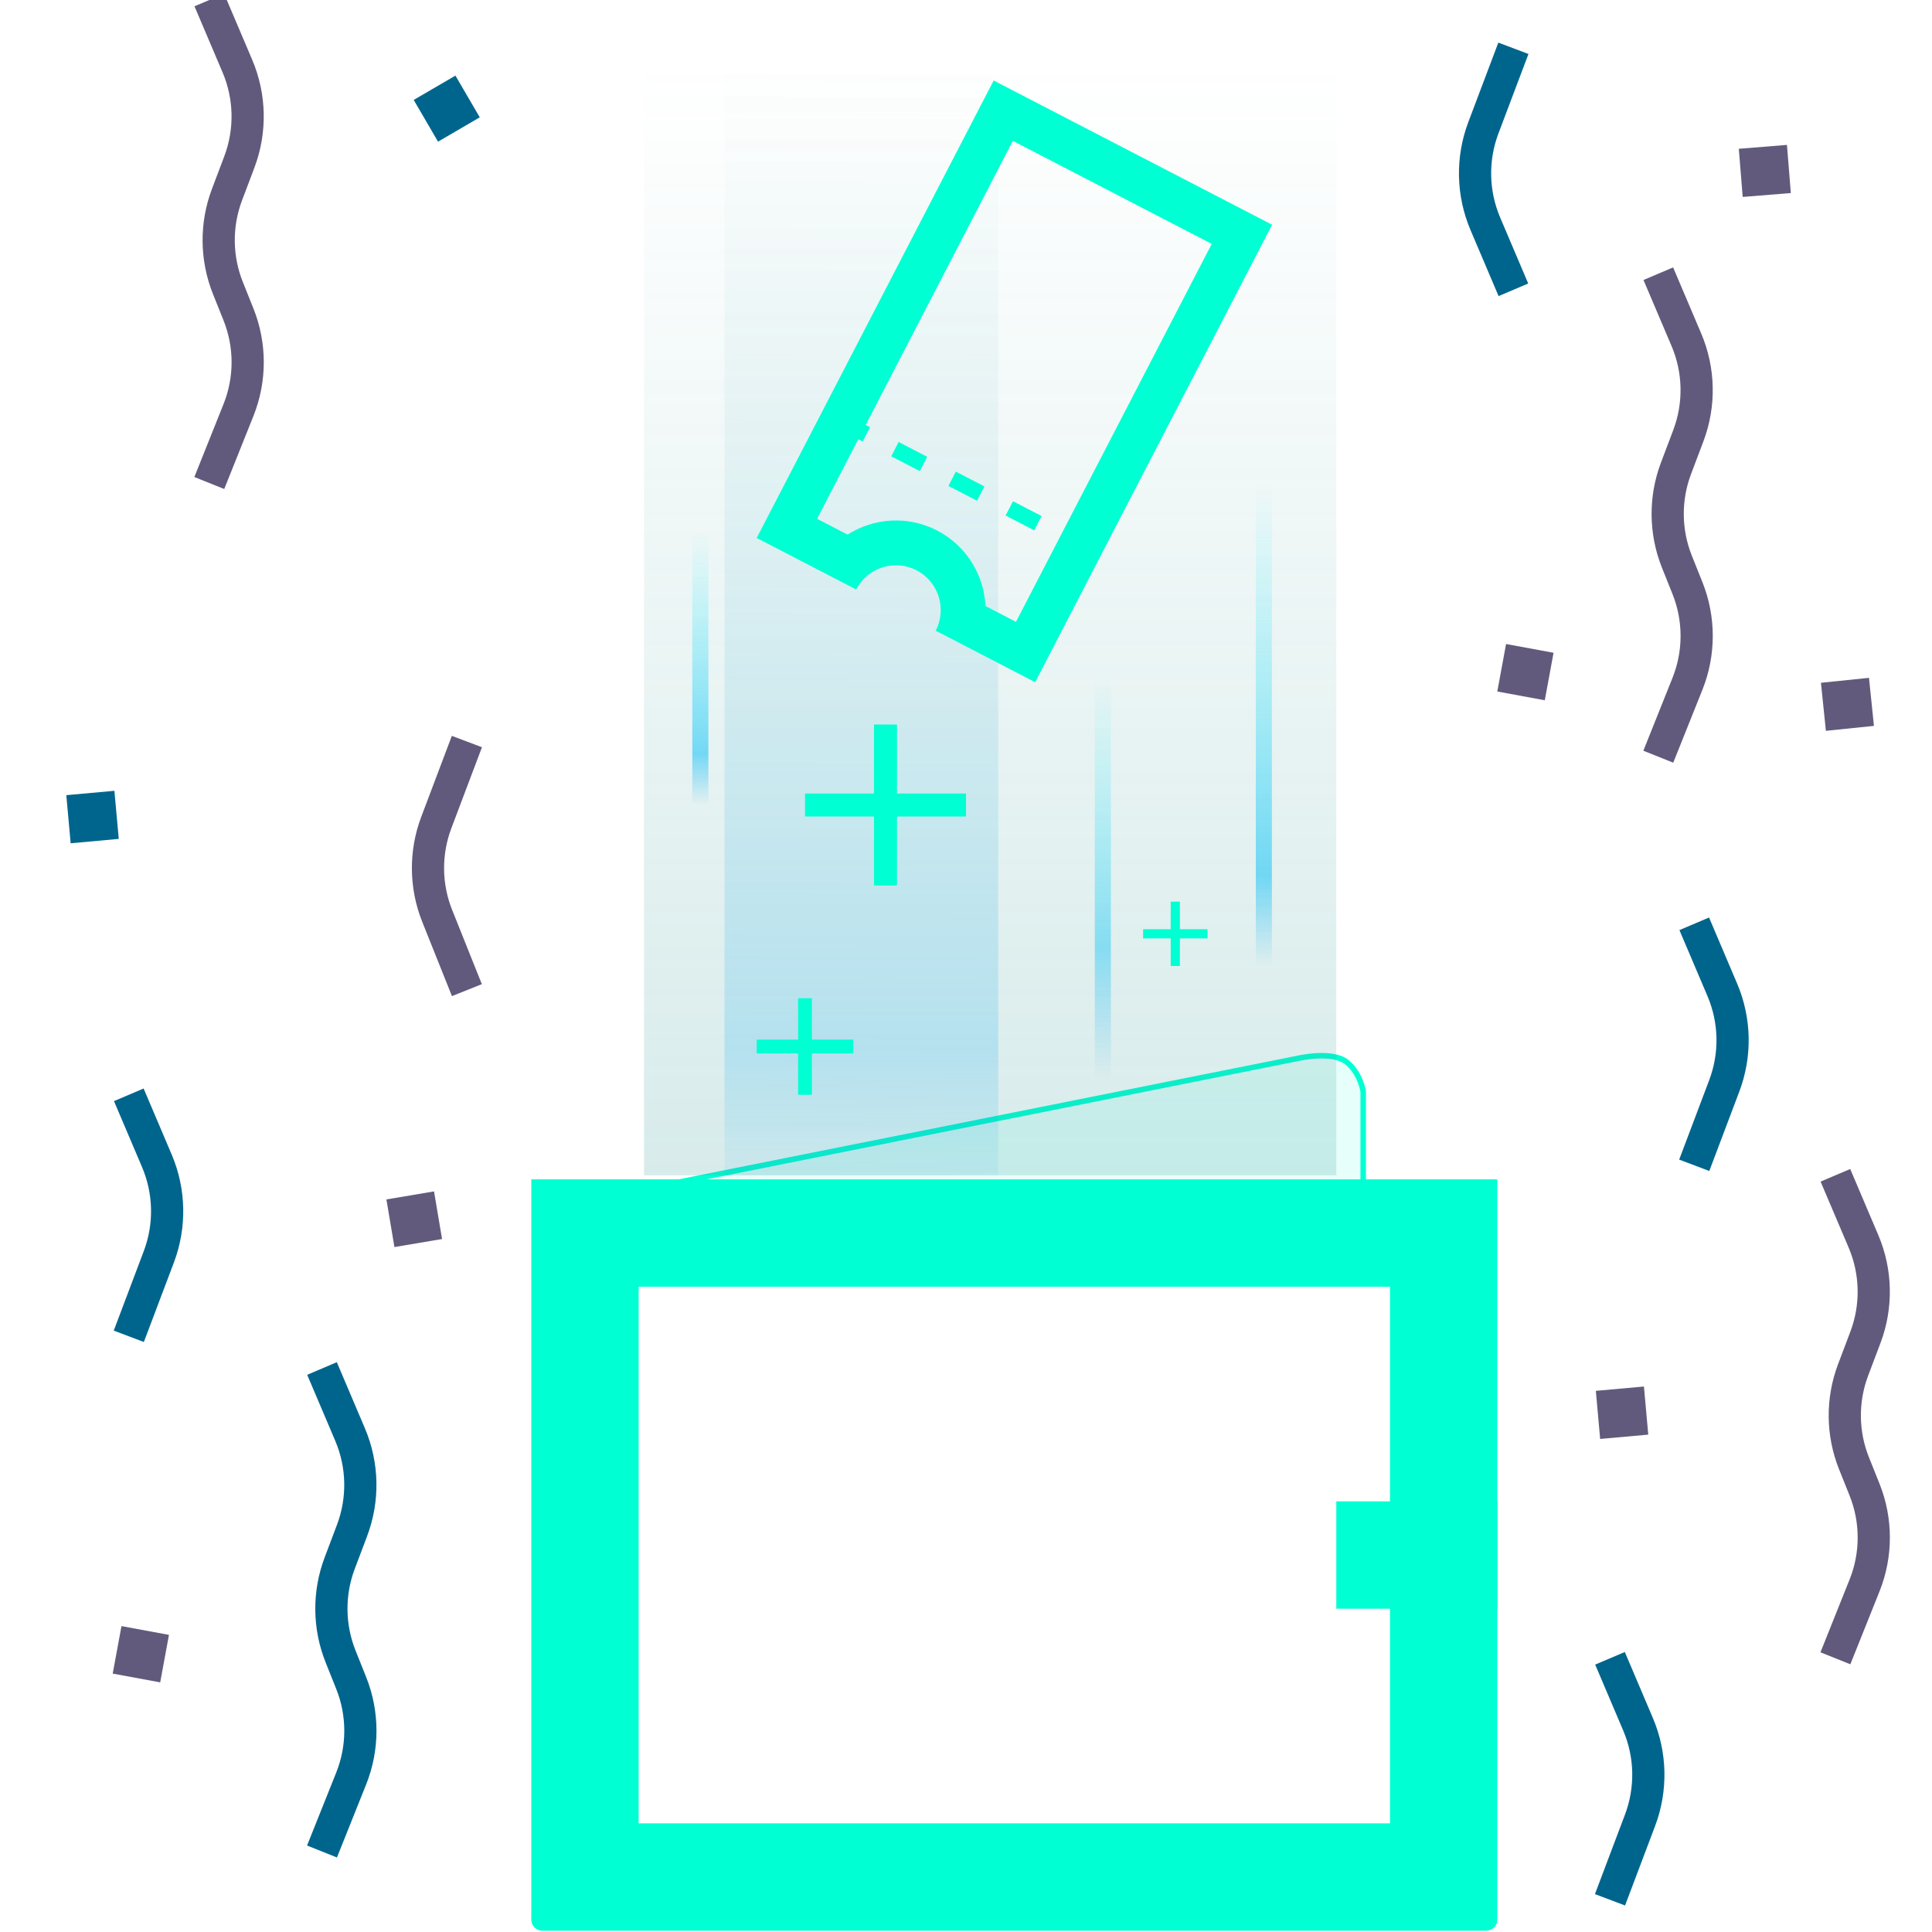 <svg width="120" height="120" viewBox="0 0 120 120" fill="none" xmlns="http://www.w3.org/2000/svg">
<g clip-path="url(#clip0_4508_106748)">
<path fill-rule="evenodd" clip-rule="evenodd" d="M93 73.252H33V119.236C33 119.613 33.306 119.919 33.683 119.919H92.317C92.694 119.919 93 119.613 93 119.236V73.252ZM86.334 79.919H39.667V113.252H86.334V79.919Z" fill="#00FFD3"/>
<path d="M83 93.252H93V99.919H83V93.252Z" fill="#00FFD3"/>
<path d="M84.671 67.81C84.671 67.81 84.527 66.686 83.655 65.974C82.784 65.262 80.739 65.714 80.739 65.714L34.671 74.919L84.671 74.919L84.671 67.81Z" fill="#00FFD3" fill-opacity="0.1"/>
<path fill-rule="evenodd" clip-rule="evenodd" d="M36.395 74.749L84.5 74.749L84.5 67.822C84.499 67.815 84.497 67.804 84.494 67.79C84.489 67.76 84.481 67.717 84.468 67.662C84.442 67.552 84.399 67.397 84.33 67.221C84.192 66.868 83.952 66.438 83.546 66.106C83.36 65.954 83.1 65.856 82.8 65.801C82.503 65.746 82.179 65.736 81.876 65.748C81.574 65.759 81.298 65.793 81.097 65.823C80.996 65.838 80.915 65.853 80.859 65.863C80.831 65.869 80.81 65.873 80.796 65.876L80.779 65.879L80.776 65.88L80.775 65.88M84.67 67.81C84.84 67.788 84.84 67.788 84.84 67.788L84.839 67.786L84.839 67.783L84.837 67.772C84.836 67.762 84.834 67.748 84.83 67.731C84.824 67.696 84.815 67.646 84.8 67.584C84.772 67.461 84.724 67.291 84.648 67.097C84.496 66.71 84.228 66.223 83.763 65.842C83.514 65.639 83.191 65.526 82.862 65.465C82.531 65.404 82.18 65.394 81.863 65.406C81.545 65.419 81.255 65.454 81.045 65.486C80.94 65.501 80.855 65.517 80.796 65.528C80.766 65.534 80.743 65.538 80.727 65.542L80.708 65.546L80.704 65.546L80.703 65.547L80.702 65.547L34.637 74.752L34.67 75.09L84.841 75.09L84.841 67.799L84.84 67.788L84.67 67.81Z" fill="#00FFD3"/>
<rect x="40" y="4" width="43" height="69" fill="url(#paint0_linear_4508_106748)"/>
<rect x="45" y="4" width="17" height="69" fill="url(#paint1_linear_4508_106748)"/>
<rect x="68" y="42" width="1" height="25" fill="url(#paint2_linear_4508_106748)"/>
<rect x="78" y="30" width="1" height="30" fill="url(#paint3_linear_4508_106748)"/>
<rect x="43" y="33" width="1" height="17" fill="url(#paint4_linear_4508_106748)"/>
<path fill-rule="evenodd" clip-rule="evenodd" d="M73.286 56H72.715V57.715H71V58.286H72.715V60H73.286V58.286H75V57.715H73.286V56Z" fill="#00FFD3"/>
<path fill-rule="evenodd" clip-rule="evenodd" d="M50.429 62H49.572V64.572H47V65.429H49.572V68H50.429V65.429H53V64.572H50.429V62Z" fill="#00FFD3"/>
<path fill-rule="evenodd" clip-rule="evenodd" d="M55.715 45H54.286V49.286H50V50.715H54.286V55H55.715V50.715H60V49.286H55.715V45Z" fill="#00FFD3"/>
<path fill-rule="evenodd" clip-rule="evenodd" d="M53.77 26.394L62.909 8.751L75.263 15.15L63.105 38.623L61.208 37.64C61.119 35.721 60.037 33.9 58.208 32.952C56.378 32.005 54.267 32.171 52.647 33.206L50.751 32.224L53.31 27.282L53.58 27.422L54.04 26.534L53.77 26.394ZM56.928 35.423C58.292 36.13 58.826 37.809 58.119 39.174L64.296 42.373L79.013 13.959L61.718 5L47 33.415L53.177 36.614C53.884 35.249 55.563 34.716 56.928 35.423ZM55.356 28.342L57.132 29.262L57.592 28.374L55.816 27.454L55.356 28.342ZM58.908 30.181L60.684 31.101L61.144 30.213L59.368 29.293L58.908 30.181ZM62.46 32.021L64.236 32.941L64.696 32.053L62.92 31.133L62.46 32.021Z" fill="#00FFD3"/>
<path d="M103 47L104.812 42.471C105.574 40.564 105.574 38.436 104.812 36.529L104.155 34.888C103.412 33.031 103.392 30.962 104.099 29.09L104.866 27.061C105.594 25.134 105.55 23.001 104.745 21.105L103 17" stroke="#625A7C" stroke-width="2"/>
<path d="M13 30L14.812 25.471C15.575 23.564 15.575 21.436 14.812 19.529L14.155 17.888C13.412 16.03 13.392 13.962 14.099 12.09L14.866 10.061C15.594 8.134 15.55 6.001 14.745 4.105L13 -2.38419e-07" stroke="#625A7C" stroke-width="2"/>
<path d="M20 115L21.811 110.471C22.575 108.564 22.575 106.436 21.811 104.529L21.155 102.888C20.412 101.031 20.392 98.962 21.099 97.09L21.866 95.061C22.594 93.134 22.55 91.001 21.745 89.105L20 85" stroke="#00658D" stroke-width="2"/>
<path d="M114 103L115.812 98.471C116.574 96.564 116.574 94.436 115.812 92.529L115.155 90.888C114.412 89.031 114.392 86.962 115.099 85.09L115.866 83.061C116.594 81.134 116.55 79.001 115.745 77.105L114 73" stroke="#625A7C" stroke-width="2"/>
<path d="M29 61.5L27.155 56.888C26.412 55.031 26.392 52.962 27.099 51.09L29 46.059" stroke="#625A7C" stroke-width="2"/>
<path d="M105.232 57.379L106.977 61.484C107.783 63.38 107.826 65.513 107.098 67.44L105.232 72.379" stroke="#00658D" stroke-width="2"/>
<path d="M100 103L101.745 107.105C102.55 109.001 102.594 111.134 101.866 113.061L100 118" stroke="#00658D" stroke-width="2"/>
<path d="M8 68L9.745 72.105C10.55 74.001 10.594 76.134 9.866 78.061L8 83" stroke="#00658D" stroke-width="2"/>
<path d="M94 18L92.255 13.895C91.45 11.999 91.406 9.866 92.134 7.939L94 3" stroke="#00658D" stroke-width="2"/>
<rect x="93.945" y="40.583" width="2" height="2" transform="rotate(10.459 93.945 40.583)" fill="#625A7C" stroke="#625A7C"/>
<rect x="99.12" y="86.388" width="3" height="3" transform="rotate(-5.134 99.12 86.388)" fill="#625A7C"/>
<rect x="4.118" y="49.389" width="3" height="3" transform="rotate(-5.182 4.118 49.389)" fill="#00658D"/>
<rect x="24" y="74.499" width="3" height="3" transform="rotate(-9.576 24 74.499)" fill="#625A7C"/>
<rect x="7.545" y="101" width="3" height="3" transform="rotate(10.459 7.545 101)" fill="#625A7C"/>
<rect x="25.696" y="6.207" width="3" height="3" transform="rotate(-30.235 25.696 6.207)" fill="#00658D"/>
<rect x="113.102" y="42.409" width="3" height="3" transform="rotate(-5.875 113.102 42.409)" fill="#625A7C"/>
<rect x="108.539" y="9.7" width="2" height="2" transform="rotate(-4.618 108.539 9.7)" fill="#625A7C" stroke="#625A7C"/>
</g>
<defs>
<linearGradient id="paint0_linear_4508_106748" x1="61.5" y1="4" x2="61.5" y2="73" gradientUnits="userSpaceOnUse">
<stop stop-color="#3B9E9A" stop-opacity="0"/>
<stop offset="1" stop-color="#3B9E9A" stop-opacity="0.2"/>
</linearGradient>
<linearGradient id="paint1_linear_4508_106748" x1="53.5" y1="4" x2="53" y2="77" gradientUnits="userSpaceOnUse">
<stop stop-color="#3B9E9A" stop-opacity="0"/>
<stop offset="0.84" stop-color="#00A6F3" stop-opacity="0.18"/>
<stop offset="1" stop-color="#00A6F3" stop-opacity="0"/>
</linearGradient>
<linearGradient id="paint2_linear_4508_106748" x1="68.5" y1="42" x2="68.5" y2="67" gradientUnits="userSpaceOnUse">
<stop stop-color="#01F2FF" stop-opacity="0"/>
<stop offset="0.67" stop-color="#00BFF7" stop-opacity="0.4"/>
<stop offset="1" stop-color="#00A6F3" stop-opacity="0"/>
</linearGradient>
<linearGradient id="paint3_linear_4508_106748" x1="78.5" y1="30" x2="78.5" y2="60" gradientUnits="userSpaceOnUse">
<stop stop-color="#01F2FF" stop-opacity="0"/>
<stop offset="0.813" stop-color="#00BDF7" stop-opacity="0.5"/>
<stop offset="1" stop-color="#00B0F5" stop-opacity="0"/>
</linearGradient>
<linearGradient id="paint4_linear_4508_106748" x1="43.5" y1="33" x2="43.5" y2="50" gradientUnits="userSpaceOnUse">
<stop stop-color="#01F2FF" stop-opacity="0"/>
<stop offset="0.813" stop-color="#00BDF7" stop-opacity="0.5"/>
<stop offset="1" stop-color="#00B0F5" stop-opacity="0"/>
</linearGradient>
<clipPath id="clip0_4508_106748">
<rect width="120" height="120" fill="white"/>
</clipPath>
</defs>
</svg>
